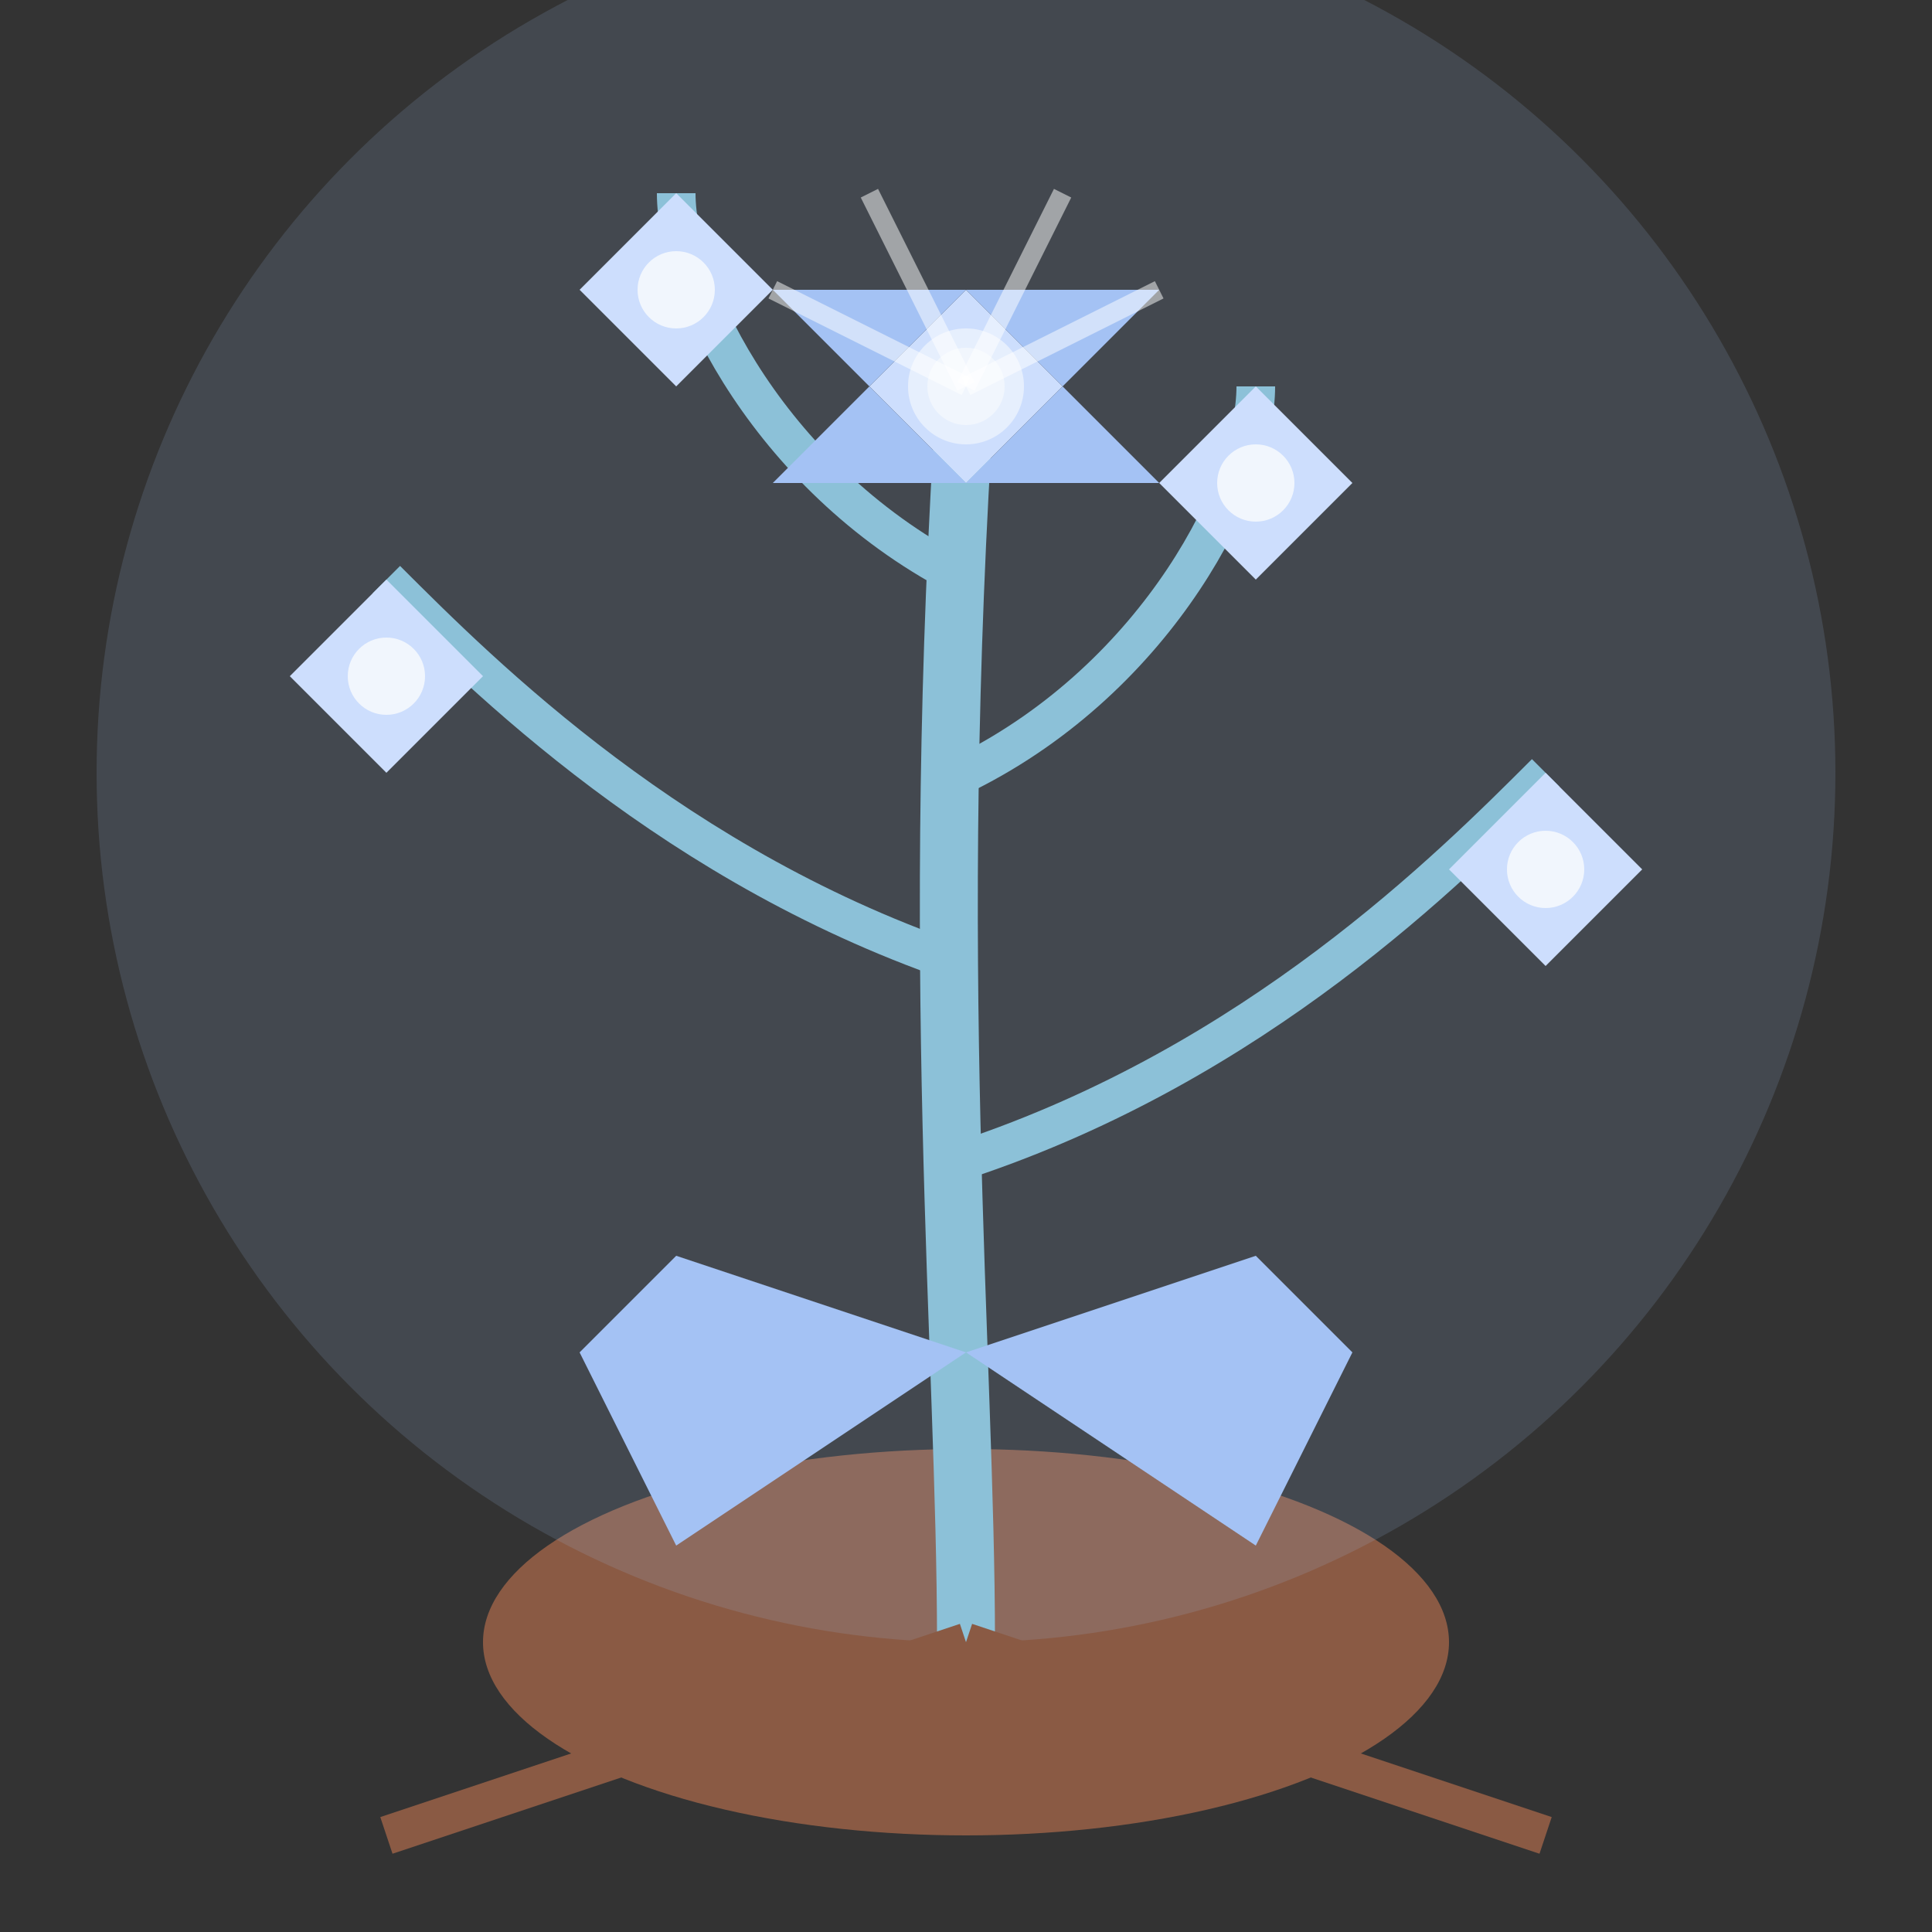 <svg xmlns="http://www.w3.org/2000/svg" viewBox="0 0 100 100">
  <rect x="0" y="0" width="100" height="100" fill="#333333" stroke="none"/>
  <!-- Soil/Pot -->
  <ellipse cx="50" cy="85" rx="25" ry="10" fill="#8a5a44"/>
  
  <!-- Crystal stem -->
  <path d="M50 85 C50 70 48 50 50 20" stroke="#88c1d3" stroke-width="3" fill="none"/>
  
  <!-- Crystal branches -->
  <path d="M50 60 C65 55 75 45 80 40" stroke="#88c1d3" stroke-width="2" fill="none"/>
  <path d="M50 50 C35 45 25 35 20 30" stroke="#88c1d3" stroke-width="2" fill="none"/>
  <path d="M50 40 C60 35 65 25 65 20" stroke="#88c1d3" stroke-width="2" fill="none"/>
  <path d="M50 30 C40 25 35 15 35 10" stroke="#88c1d3" stroke-width="2" fill="none"/>
  
  <!-- Crystal leaves -->
  <polygon points="50,70 65,65 70,70 65,80" fill="#a4c2f4"/>
  <polygon points="50,70 35,65 30,70 35,80" fill="#a4c2f4"/>
  
  <!-- Crystal flowers -->
  <!-- Main flower -->
  <polygon points="50,15 55,20 50,25 45,20" fill="#d5e3ff"/>
  <polygon points="50,15 60,15 55,20" fill="#a4c2f4"/>
  <polygon points="50,15 40,15 45,20" fill="#a4c2f4"/>
  <polygon points="55,20 60,25 50,25" fill="#a4c2f4"/>
  <polygon points="45,20 40,25 50,25" fill="#a4c2f4"/>
  <circle cx="50" cy="20" r="3" fill="#ffffff" opacity="0.7"/>
  
  <!-- Side flowers -->
  <polygon points="80,40 85,45 80,50 75,45" fill="#d5e3ff"/>
  <polygon points="20,30 25,35 20,40 15,35" fill="#d5e3ff"/>
  <polygon points="65,20 70,25 65,30 60,25" fill="#d5e3ff"/>
  <polygon points="35,10 40,15 35,20 30,15" fill="#d5e3ff"/>
  
  <!-- Crystal shine -->
  <circle cx="50" cy="20" r="2" fill="#ffffff"/>
  <circle cx="80" cy="45" r="2" fill="#ffffff"/>
  <circle cx="20" cy="35" r="2" fill="#ffffff"/>
  <circle cx="65" cy="25" r="2" fill="#ffffff"/>
  <circle cx="35" cy="15" r="2" fill="#ffffff"/>
  
  <!-- Crystal glow -->
  <circle cx="50" cy="40" r="45" fill="#a4c2f4" opacity="0.15"/>
  
  <!-- Light beams -->
  <path d="M50 20 L55 10" stroke="#ffffff" stroke-width="1" opacity="0.5"/>
  <path d="M50 20 L45 10" stroke="#ffffff" stroke-width="1" opacity="0.5"/>
  <path d="M50 20 L60 15" stroke="#ffffff" stroke-width="1" opacity="0.5"/>
  <path d="M50 20 L40 15" stroke="#ffffff" stroke-width="1" opacity="0.5"/>
  
  <!-- Roots -->
  <path d="M50 85 Q35 90 20 95" stroke="#8a5a44" stroke-width="2" fill="none"/>
  <path d="M50 85 Q65 90 80 95" stroke="#8a5a44" stroke-width="2" fill="none"/>
</svg>